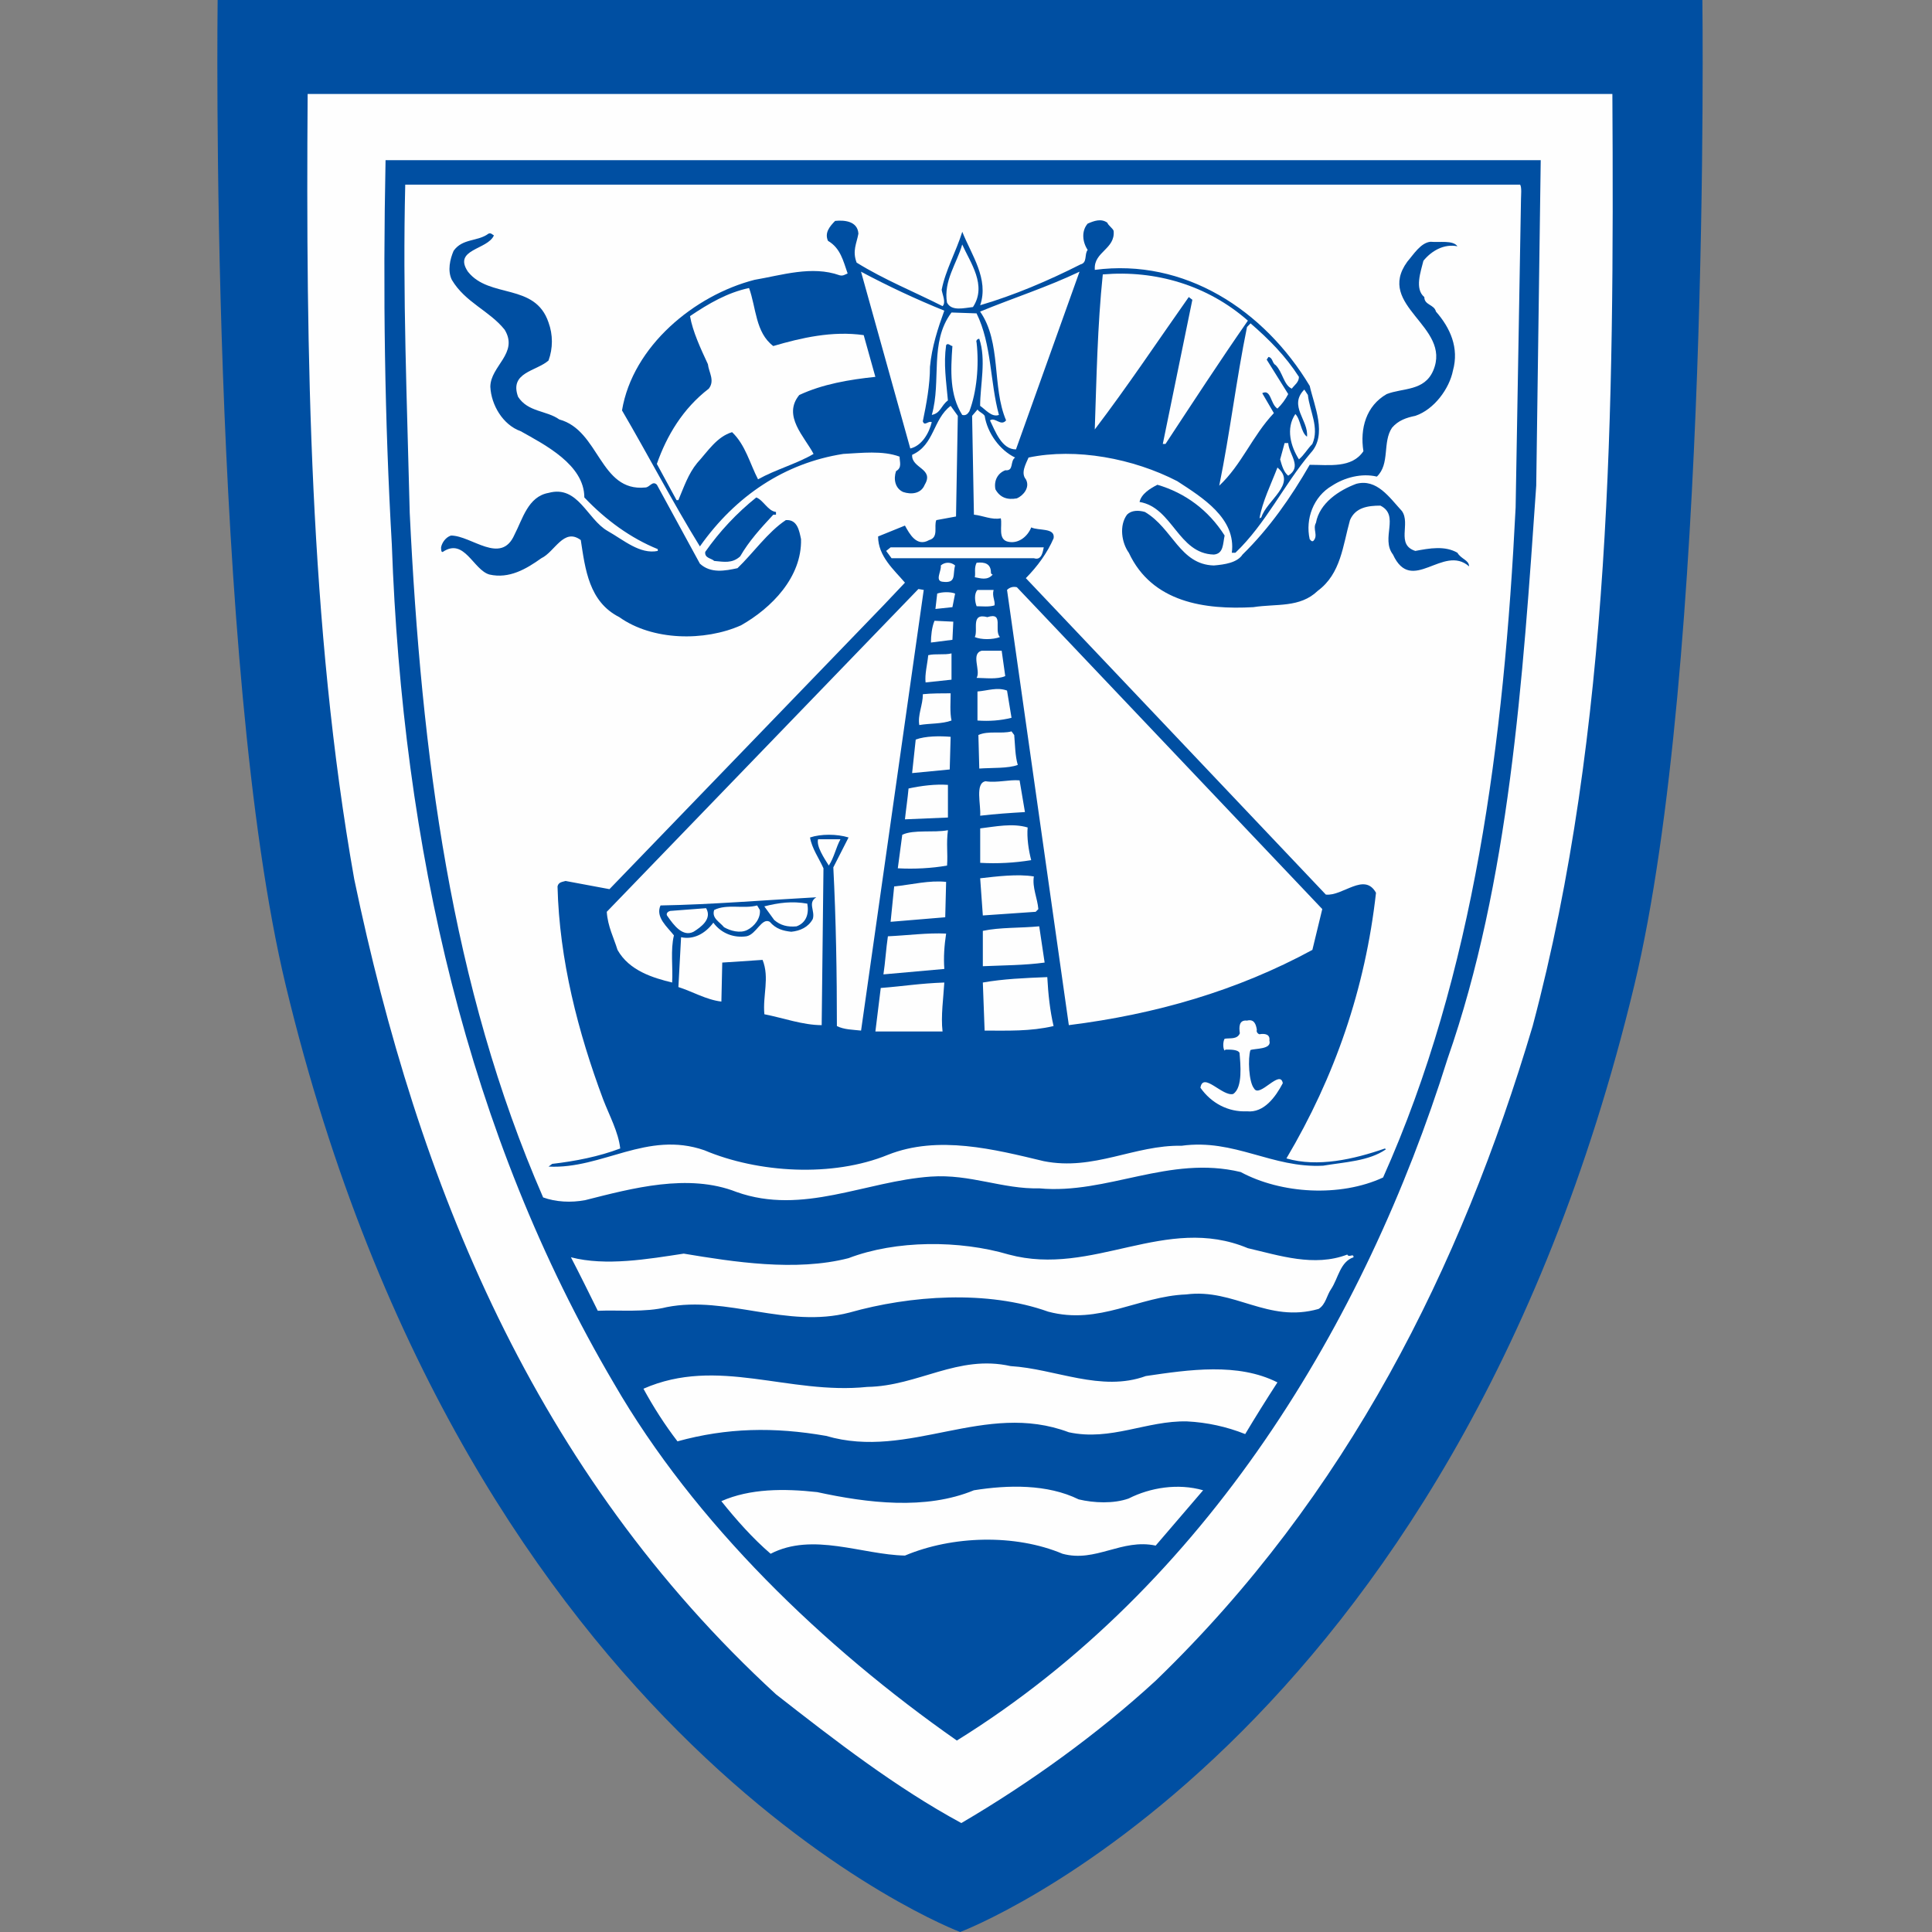 <svg width="80" height="80" viewBox="0 0 80 80" fill="none" xmlns="http://www.w3.org/2000/svg">
<rect x="0" y="0" width="80" height="80" fill="#808080" stroke="none"/>
<path fill-rule="evenodd" clip-rule="evenodd" d="M9.012 0C9.012 0 8.656 27.6 11.833 40.807C19.428 72.379 39.758 80 39.758 80C39.758 80 60.075 72.379 67.671 40.807C70.847 27.6 70.492 0 70.492 0H9.011H9.012Z" fill="#004FA2"/>
<path fill-rule="evenodd" clip-rule="evenodd" d="M66.765 3.891C66.839 16.806 66.727 30.247 63.464 42.487C60.497 52.474 55.789 61.935 47.854 69.594C45.443 71.81 42.626 73.837 39.807 75.489C37.1 74.024 34.579 72.072 32.132 70.158C22.12 60.959 17.3 49.02 14.668 36.404C12.813 25.966 12.665 14.592 12.739 3.891H66.765Z" fill="#FEFEFE"/>
<path fill-rule="evenodd" clip-rule="evenodd" d="M63.798 6.631L63.612 20.111C63.056 28.145 62.5 36.517 59.941 43.838C56.53 54.727 49.967 65.652 39.621 72.072C34.097 68.206 28.757 63.061 25.42 57.281C19.338 46.955 16.67 35.055 16.225 22.552C15.928 17.37 15.854 12.152 15.965 6.632H63.798V6.631Z" fill="#004FA2"/>
<path fill-rule="evenodd" clip-rule="evenodd" d="M62.945 7.645C63.018 7.758 62.981 8.096 62.981 8.246L62.759 21.012C62.277 30.698 61.053 40.31 57.271 48.757C55.491 49.583 53.044 49.432 51.375 48.532C48.409 47.818 45.851 49.47 43.033 49.207C41.513 49.245 40.177 48.606 38.546 48.72C35.839 48.908 33.244 50.334 30.499 49.358C28.498 48.569 26.161 49.208 24.233 49.695C23.64 49.808 23.01 49.771 22.49 49.583C18.671 40.836 17.448 31.26 16.966 21.236C16.855 16.656 16.669 12.189 16.78 7.646H62.945V7.645Z" fill="#FEFEFE"/>
<path fill-rule="evenodd" clip-rule="evenodd" d="M35.545 9.673C35.471 10.086 35.285 10.386 35.471 10.874C36.621 11.587 37.844 12.076 39.03 12.677C39.179 12.526 39.03 12.225 38.993 12.001C39.141 11.213 39.587 10.424 39.846 9.598C40.217 10.537 40.959 11.55 40.587 12.639C41.996 12.225 43.406 11.625 44.741 10.949C45.038 10.874 44.889 10.537 45.038 10.349C44.815 10.011 44.777 9.56 45.038 9.26C45.297 9.147 45.594 9.034 45.853 9.222C45.889 9.335 46.075 9.448 46.113 9.56C46.187 10.311 45.297 10.423 45.333 11.137V11.175C49.042 10.686 52.342 12.827 54.233 15.98C54.418 16.806 54.974 18.007 54.27 18.758C53.158 20.073 52.416 21.687 51.155 22.888H51.007C51.193 21.462 49.783 20.599 48.746 19.923C46.928 18.984 44.555 18.534 42.59 18.946C42.479 19.209 42.257 19.584 42.479 19.847C42.664 20.186 42.368 20.523 42.108 20.636C41.701 20.711 41.403 20.598 41.218 20.26C41.145 19.885 41.329 19.585 41.627 19.473C41.996 19.509 41.811 19.097 42.034 18.946C41.403 18.646 40.884 17.932 40.773 17.219C40.699 17.106 40.551 17.069 40.477 16.957L40.253 17.219L40.328 21.311C40.699 21.349 41.069 21.537 41.44 21.462C41.515 21.763 41.292 22.363 41.774 22.438C42.183 22.513 42.552 22.213 42.702 21.838C42.998 21.987 43.702 21.838 43.628 22.288C43.37 22.888 42.96 23.452 42.478 23.94L54.9 37.043C55.605 37.118 56.495 36.103 56.977 36.968C56.532 40.948 55.271 44.589 53.268 47.968C54.566 48.344 56.049 48.006 57.349 47.556L57.385 47.593C56.681 48.081 55.679 48.118 54.789 48.268C52.676 48.382 51.118 47.142 48.93 47.443C46.965 47.405 45.297 48.493 43.22 48.081C41.181 47.593 38.845 46.992 36.768 47.818C34.469 48.758 31.392 48.57 29.167 47.63C26.794 46.805 24.94 48.419 22.715 48.306L22.863 48.194C23.827 48.081 24.791 47.893 25.682 47.556C25.608 46.88 25.237 46.203 24.977 45.528C23.938 42.75 23.16 39.746 23.086 36.705C23.123 36.517 23.308 36.517 23.419 36.479L25.237 36.818L36.582 25.067L37.472 24.127C37.028 23.602 36.36 23.039 36.36 22.214L37.472 21.763C37.658 22.1 37.955 22.664 38.474 22.363C38.882 22.25 38.66 21.799 38.771 21.537L39.587 21.387L39.661 17.219L39.364 16.806C38.622 17.37 38.697 18.421 37.77 18.833C37.732 19.397 38.697 19.397 38.29 20.072C38.14 20.448 37.732 20.485 37.398 20.373C37.066 20.223 36.991 19.847 37.102 19.51C37.362 19.36 37.25 19.134 37.25 18.909C36.546 18.646 35.656 18.758 34.915 18.796C32.504 19.172 30.465 20.523 28.981 22.626C27.869 20.824 26.832 18.833 25.756 16.994C26.2 14.329 28.759 12.225 31.244 11.587C32.356 11.399 33.617 10.987 34.767 11.399C34.915 11.437 34.988 11.363 35.099 11.325C34.915 10.799 34.803 10.274 34.285 9.973C34.135 9.636 34.359 9.372 34.581 9.147C34.951 9.109 35.508 9.147 35.545 9.673Z" fill="#004FA2"/>
<path fill-rule="evenodd" clip-rule="evenodd" d="M20.452 9.747C20.192 10.349 18.746 10.311 19.376 11.25C20.266 12.376 22.157 11.7 22.713 13.352C22.899 13.861 22.899 14.42 22.713 14.929C22.195 15.379 21.082 15.417 21.453 16.431C21.862 17.069 22.639 16.994 23.159 17.369C24.828 17.819 24.828 20.373 26.718 20.186C26.904 20.186 27.015 19.885 27.201 20.073L28.981 23.339C29.425 23.752 30.018 23.639 30.538 23.527C31.168 22.926 31.798 22.025 32.539 21.537C33.022 21.499 33.096 21.987 33.169 22.325C33.207 23.902 31.946 25.178 30.686 25.892C29.165 26.568 27.015 26.531 25.644 25.554C24.383 24.916 24.234 23.564 24.049 22.363C23.345 21.837 22.973 22.851 22.417 23.114C21.787 23.564 21.082 23.976 20.266 23.79C19.599 23.602 19.228 22.25 18.339 22.851C18.264 22.888 18.264 22.738 18.264 22.663C18.301 22.475 18.449 22.25 18.673 22.176C19.524 22.176 20.748 23.415 21.305 22.137C21.639 21.499 21.861 20.561 22.713 20.41C23.937 20.073 24.308 21.499 25.161 21.987C25.828 22.363 26.496 22.963 27.237 22.813V22.738C26.125 22.288 25.087 21.537 24.196 20.598C24.196 19.247 22.565 18.42 21.564 17.857C20.823 17.595 20.34 16.769 20.304 16.018C20.304 15.155 21.49 14.628 20.896 13.652C20.266 12.864 19.265 12.526 18.709 11.587C18.523 11.211 18.635 10.725 18.783 10.386C19.154 9.86 19.784 10.011 20.23 9.673C20.34 9.636 20.378 9.711 20.451 9.747H20.452ZM60.349 10.198C59.793 10.086 59.274 10.386 58.94 10.799C58.83 11.25 58.569 11.963 58.978 12.301C58.978 12.639 59.385 12.601 59.46 12.902C60.053 13.577 60.423 14.404 60.164 15.342C60.016 16.093 59.385 16.957 58.606 17.219C58.236 17.294 57.902 17.407 57.643 17.708C57.234 18.308 57.568 19.209 57.013 19.735C56.383 19.584 55.677 19.772 55.159 20.111C54.379 20.561 54.046 21.499 54.231 22.325C54.269 22.363 54.306 22.438 54.379 22.401C54.602 22.175 54.343 21.912 54.491 21.649C54.639 20.824 55.455 20.297 56.16 20.034C57.012 19.81 57.532 20.598 58.051 21.162C58.422 21.687 57.791 22.551 58.606 22.813C59.2 22.7 59.831 22.589 60.349 22.888C60.497 23.151 60.831 23.189 60.831 23.452C59.757 22.512 58.458 24.653 57.68 22.963C57.16 22.288 57.976 21.349 57.16 20.937C56.642 20.937 56.123 21.012 55.9 21.537C55.603 22.587 55.529 23.752 54.565 24.465C53.824 25.178 52.86 24.991 51.896 25.141C49.894 25.253 47.705 24.953 46.742 22.888C46.445 22.476 46.334 21.763 46.667 21.311C46.852 21.123 47.148 21.123 47.408 21.199C48.558 21.874 48.855 23.377 50.263 23.415C50.709 23.377 51.228 23.302 51.451 22.963C52.562 21.874 53.453 20.598 54.231 19.247C55.047 19.247 55.975 19.397 56.456 18.683C56.308 17.745 56.567 16.806 57.42 16.318C58.088 16.056 58.978 16.206 59.348 15.342C60.127 13.502 56.938 12.677 58.273 10.836C58.532 10.537 58.829 10.048 59.237 10.011C59.608 10.048 60.164 9.935 60.349 10.198Z" fill="#004FA2"/>
<path fill-rule="evenodd" clip-rule="evenodd" d="M40.288 12.714C39.918 12.752 39.398 12.902 39.212 12.526C39.064 11.625 39.621 10.912 39.843 10.123C40.176 10.875 40.882 11.813 40.288 12.714ZM39.101 12.864C38.842 13.578 38.582 14.366 38.508 15.192C38.508 15.943 38.36 16.731 38.212 17.445C38.286 17.67 38.434 17.407 38.582 17.482C38.471 17.932 38.175 18.459 37.693 18.571L35.653 11.25C36.773 11.848 37.925 12.387 39.102 12.864H39.101ZM42.069 18.609C41.475 18.609 41.215 17.857 40.993 17.407C41.215 17.257 41.438 17.67 41.66 17.407C41.067 16.018 41.475 14.178 40.584 12.902C41.956 12.338 43.365 11.888 44.701 11.25L42.069 18.609ZM51.672 13.277C50.522 14.929 49.372 16.694 48.261 18.383H48.149L49.373 12.413L49.224 12.3C47.927 14.14 46.703 15.98 45.332 17.783C45.406 15.642 45.442 13.502 45.664 11.363C47.853 11.175 50.003 11.813 51.672 13.277ZM31.017 11.926C31.316 12.752 31.278 13.766 32.019 14.329C33.169 13.99 34.466 13.691 35.764 13.877L36.247 15.605C35.172 15.717 34.059 15.905 33.095 16.357C32.391 17.219 33.316 18.083 33.688 18.796C32.983 19.209 32.131 19.435 31.389 19.847C31.055 19.209 30.869 18.421 30.314 17.895C29.684 18.083 29.312 18.683 28.868 19.172C28.497 19.622 28.312 20.186 28.089 20.711H28.015L27.199 19.209C27.607 18.045 28.274 16.919 29.35 16.093C29.61 15.755 29.35 15.418 29.312 15.079C29.016 14.441 28.682 13.728 28.572 13.089C29.35 12.564 30.128 12.114 31.018 11.926" fill="#FEFEFE"/>
<path fill-rule="evenodd" clip-rule="evenodd" d="M40.437 12.976C41.068 14.253 40.993 15.83 41.364 17.181C41.068 17.294 40.808 16.957 40.585 16.805C40.585 15.943 40.845 14.893 40.549 14.028C40.475 14.028 40.401 14.103 40.438 14.178C40.549 15.155 40.438 16.243 40.14 17.031C40.067 17.144 39.993 17.219 39.843 17.181C39.325 16.355 39.362 15.379 39.437 14.329C39.362 14.329 39.251 14.178 39.177 14.291C39.066 15.079 39.177 15.755 39.251 16.581C38.954 16.806 38.954 17.106 38.584 17.181C38.991 15.755 38.472 14.178 39.399 12.94L40.438 12.976H40.437ZM53.786 15.605C53.786 15.83 53.6 15.943 53.49 16.093C53.156 15.943 53.118 15.417 52.822 15.117C52.674 15.042 52.711 14.816 52.526 14.779L52.451 14.891L53.342 16.318C53.227 16.541 53.077 16.745 52.896 16.919C52.6 16.731 52.636 16.093 52.266 16.28L52.748 17.106C51.858 18.046 51.413 19.247 50.486 20.111C50.931 17.932 51.191 15.717 51.636 13.54L51.783 13.39C52.562 14.065 53.23 14.741 53.786 15.605ZM54.157 16.357C54.231 17.031 54.639 17.708 54.342 18.383C54.12 18.609 54.008 18.833 53.786 19.021C53.452 18.496 53.23 17.745 53.638 17.144C53.86 17.369 53.86 17.896 54.12 18.084C54.194 17.407 53.342 16.806 54.009 16.131L54.157 16.355V16.357ZM53.342 18.346C53.378 18.833 53.934 19.322 53.342 19.697C53.156 19.547 53.082 19.285 53.008 19.023L53.193 18.346H53.342ZM52.229 21.424L52.154 21.462C52.266 20.786 52.637 20.035 52.896 19.36C53.712 20.034 52.451 20.711 52.229 21.424Z" fill="#FEFEFE"/>
<path fill-rule="evenodd" clip-rule="evenodd" d="M50.709 22.175C50.634 22.513 50.671 22.927 50.263 22.963C48.781 22.926 48.558 21.012 47.186 20.785C47.26 20.448 47.631 20.223 47.926 20.073C49.076 20.41 50.041 21.123 50.709 22.175ZM32.132 21.2V21.311H32.021C31.464 21.912 31.019 22.401 30.648 23.039C30.315 23.339 29.981 23.264 29.573 23.227C29.462 23.114 29.165 23.114 29.203 22.851C29.797 22.004 30.508 21.245 31.316 20.598C31.612 20.711 31.798 21.162 32.132 21.199" fill="#004FA2"/>
<path fill-rule="evenodd" clip-rule="evenodd" d="M43.22 22.664C43.183 22.813 43.146 23.227 42.812 23.114H36.917L36.694 22.813L36.879 22.664H43.22ZM39.549 23.415C39.438 23.791 39.623 24.165 39.029 24.089C38.697 24.053 38.992 23.639 38.956 23.415C39.038 23.342 39.143 23.302 39.252 23.302C39.361 23.302 39.467 23.342 39.549 23.415ZM41.033 23.714C41.033 23.752 41.069 23.79 41.107 23.79C40.884 24.053 40.587 23.94 40.365 23.902C40.402 23.714 40.328 23.526 40.439 23.302C40.773 23.264 41.033 23.339 41.033 23.714ZM54.752 37.644L54.343 39.333C51.229 41.023 47.855 41.998 44.258 42.449L41.699 24.427C41.811 24.316 41.959 24.278 42.107 24.316L54.752 37.642V37.644ZM35.655 42.674C35.322 42.637 34.951 42.637 34.654 42.487C34.654 40.346 34.618 38.094 34.506 35.916L35.137 34.678C34.654 34.528 33.987 34.528 33.542 34.678C33.616 35.128 33.913 35.54 34.098 35.954L34.024 42.449C33.246 42.449 32.43 42.15 31.651 41.998C31.577 41.211 31.873 40.496 31.577 39.747L29.907 39.858L29.871 41.473C29.241 41.398 28.684 41.06 28.091 40.872L28.202 38.808C28.722 38.921 29.204 38.658 29.538 38.206C29.871 38.658 30.39 38.844 30.909 38.77C31.318 38.694 31.54 37.982 31.873 38.169C32.133 38.47 32.43 38.545 32.764 38.582C33.134 38.545 33.468 38.394 33.654 38.057C33.764 37.719 33.43 37.38 33.802 37.155C31.688 37.269 29.463 37.456 27.35 37.493C27.128 37.982 27.646 38.394 27.906 38.732C27.758 39.333 27.869 40.047 27.832 40.684C27.053 40.496 26.052 40.197 25.57 39.333C25.421 38.844 25.163 38.357 25.125 37.756L38.029 24.39L38.25 24.427L35.655 42.675V42.674ZM41.143 24.429C41.069 24.691 41.217 24.879 41.181 25.067C40.959 25.141 40.661 25.103 40.44 25.103C40.365 24.915 40.328 24.578 40.475 24.429H41.143ZM39.438 25.141L38.734 25.216L38.808 24.578C39.029 24.503 39.364 24.503 39.549 24.578L39.438 25.142V25.141ZM41.403 26.38C41.107 26.493 40.624 26.493 40.365 26.38C40.513 26.079 40.179 25.366 40.884 25.554C41.589 25.329 41.143 26.079 41.403 26.38ZM39.438 26.493L38.548 26.606C38.548 26.343 38.584 25.967 38.696 25.705L39.474 25.742L39.438 26.493ZM41.625 27.995C41.291 28.145 40.773 28.07 40.439 28.07C40.624 27.769 40.179 27.056 40.661 26.943H41.477L41.625 27.994V27.995ZM39.402 28.144C39.03 28.183 38.696 28.22 38.326 28.258C38.288 27.919 38.4 27.506 38.436 27.13C38.734 27.056 39.104 27.13 39.4 27.056V28.145L39.402 28.144ZM41.885 29.722C41.441 29.835 40.959 29.872 40.475 29.835V28.633C40.921 28.595 41.291 28.445 41.699 28.595L41.885 29.722ZM39.364 28.708C39.364 29.046 39.326 29.496 39.4 29.835C38.992 29.984 38.51 29.946 38.066 30.023C37.992 29.609 38.214 29.196 38.214 28.745C38.548 28.708 39.066 28.708 39.364 28.708ZM41.997 30.435C42.033 30.848 42.033 31.298 42.144 31.674C41.737 31.824 41.107 31.786 40.55 31.824L40.513 30.435C40.922 30.247 41.477 30.398 41.885 30.285L41.996 30.435H41.997ZM39.326 31.862L37.769 32.012L37.918 30.623C38.326 30.473 38.918 30.473 39.364 30.51L39.326 31.862ZM42.442 33.626C41.811 33.664 41.217 33.702 40.587 33.777C40.624 33.326 40.365 32.424 40.81 32.35C41.291 32.424 41.773 32.275 42.219 32.313L42.441 33.626H42.442ZM39.252 32.501V33.852L37.472 33.927C37.51 33.551 37.584 33.063 37.621 32.65C38.14 32.537 38.734 32.462 39.252 32.5V32.501ZM42.553 34.264C42.515 34.678 42.59 35.203 42.7 35.617C42.002 35.731 41.294 35.768 40.588 35.728V34.302C41.218 34.227 41.923 34.076 42.553 34.264ZM39.252 34.377C39.178 34.941 39.252 35.316 39.216 35.841C38.586 35.954 37.843 35.992 37.176 35.954L37.361 34.565C37.843 34.34 38.66 34.49 39.252 34.377Z" fill="#FEFEFE"/>
<path fill-rule="evenodd" clip-rule="evenodd" d="M34.801 34.753C34.615 35.09 34.541 35.504 34.319 35.841C34.133 35.542 33.799 35.053 33.874 34.753H34.801ZM42.81 36.292C42.736 36.742 42.958 37.194 42.996 37.644L42.885 37.756L40.697 37.907L40.587 36.368C41.253 36.292 42.142 36.18 42.81 36.292ZM39.14 37.982L36.878 38.17L37.026 36.705C37.767 36.63 38.472 36.442 39.177 36.517L39.14 37.982ZM33.429 37.418C33.504 37.832 33.392 38.206 32.984 38.358C32.614 38.394 32.316 38.319 32.058 38.094L31.649 37.531C32.242 37.38 32.799 37.305 33.429 37.418ZM31.464 37.681C31.502 38.02 31.242 38.357 30.944 38.507C30.648 38.658 30.241 38.545 29.981 38.394C29.795 38.169 29.461 38.019 29.572 37.681C30.092 37.418 30.797 37.644 31.352 37.493L31.464 37.681ZM29.239 37.606C29.499 38.056 29.017 38.394 28.719 38.582C28.275 38.808 27.904 38.319 27.645 37.944C27.57 37.869 27.608 37.756 27.755 37.719L29.239 37.606ZM43.256 39.858C42.44 39.971 41.55 39.971 40.697 40.009V38.545C41.401 38.394 42.254 38.432 43.032 38.357L43.256 39.858ZM39.177 38.658C39.103 39.145 39.066 39.633 39.103 40.122L36.581 40.347C36.656 39.858 36.692 39.258 36.766 38.77C37.582 38.733 38.398 38.62 39.177 38.658ZM43.366 40.46C43.404 41.173 43.478 41.849 43.626 42.487C42.662 42.712 41.735 42.675 40.771 42.675L40.697 40.684C41.55 40.534 42.44 40.496 43.366 40.46ZM39.102 40.684C39.065 41.322 38.954 42.073 39.029 42.712H36.248L36.47 40.91C37.434 40.835 38.064 40.722 39.102 40.684ZM52.043 42.637C52.006 42.75 52.117 42.825 52.154 42.825C52.377 42.788 52.599 42.825 52.563 43.087C52.674 43.463 51.964 43.406 51.778 43.481C51.667 43.818 51.707 44.808 51.929 45.071C52.152 45.483 53.008 44.252 53.118 44.852C52.822 45.416 52.34 46.091 51.635 46.017C50.857 46.054 50.153 45.678 49.707 45.04C49.817 44.364 50.617 45.413 51.061 45.3C51.471 45.037 51.363 44.046 51.326 43.596C51.252 43.446 50.895 43.463 50.745 43.463L50.709 43.501C50.635 43.426 50.635 43.125 50.709 43.012C50.93 42.974 51.228 43.051 51.339 42.788C51.301 42.525 51.301 42.224 51.635 42.261C51.932 42.186 52.006 42.412 52.043 42.637ZM55.788 51.948C55.863 52.098 56.047 51.873 56.047 52.061C55.491 52.249 55.417 52.924 55.121 53.374C54.935 53.637 54.9 54.013 54.601 54.2C52.489 54.802 51.116 53.338 49.114 53.6C47.148 53.675 45.517 54.877 43.404 54.313C40.883 53.412 37.694 53.637 35.172 54.351C32.576 55.026 30.093 53.637 27.608 54.125C26.718 54.351 25.643 54.239 24.753 54.276C24.381 53.525 24.011 52.774 23.641 52.061C25.087 52.437 26.828 52.136 28.312 51.91C30.352 52.249 32.947 52.662 35.135 52.098C37.1 51.346 39.733 51.346 41.772 51.948C45.258 52.887 48.261 50.258 51.672 51.685C52.97 51.985 54.416 52.473 55.789 51.948H55.788ZM47.446 56.979C49.226 56.716 51.265 56.415 52.896 57.242C52.438 57.947 51.993 58.66 51.561 59.382C50.792 59.075 49.978 58.898 49.151 58.857C47.483 58.818 45.999 59.683 44.257 59.307C40.771 57.993 37.656 60.471 34.207 59.457C32.058 59.081 30.093 59.119 28.053 59.683C27.533 59.006 27.052 58.256 26.644 57.504C29.721 56.153 32.65 57.767 35.913 57.429C38.028 57.393 39.659 56.078 41.846 56.567C43.7 56.678 45.591 57.655 47.446 56.979ZM46.741 62.047C47.631 61.597 48.78 61.41 49.819 61.709L47.854 64C46.444 63.699 45.369 64.713 43.997 64.338C42.032 63.512 39.437 63.586 37.472 64.413C35.691 64.376 33.652 63.437 31.91 64.338C31.168 63.699 30.5 62.948 29.869 62.16C31.056 61.634 32.466 61.634 33.837 61.785C35.913 62.236 38.324 62.537 40.327 61.709C41.735 61.484 43.367 61.446 44.665 62.086C45.295 62.236 46.111 62.273 46.741 62.048" fill="#FEFEFE"/>
</svg>
